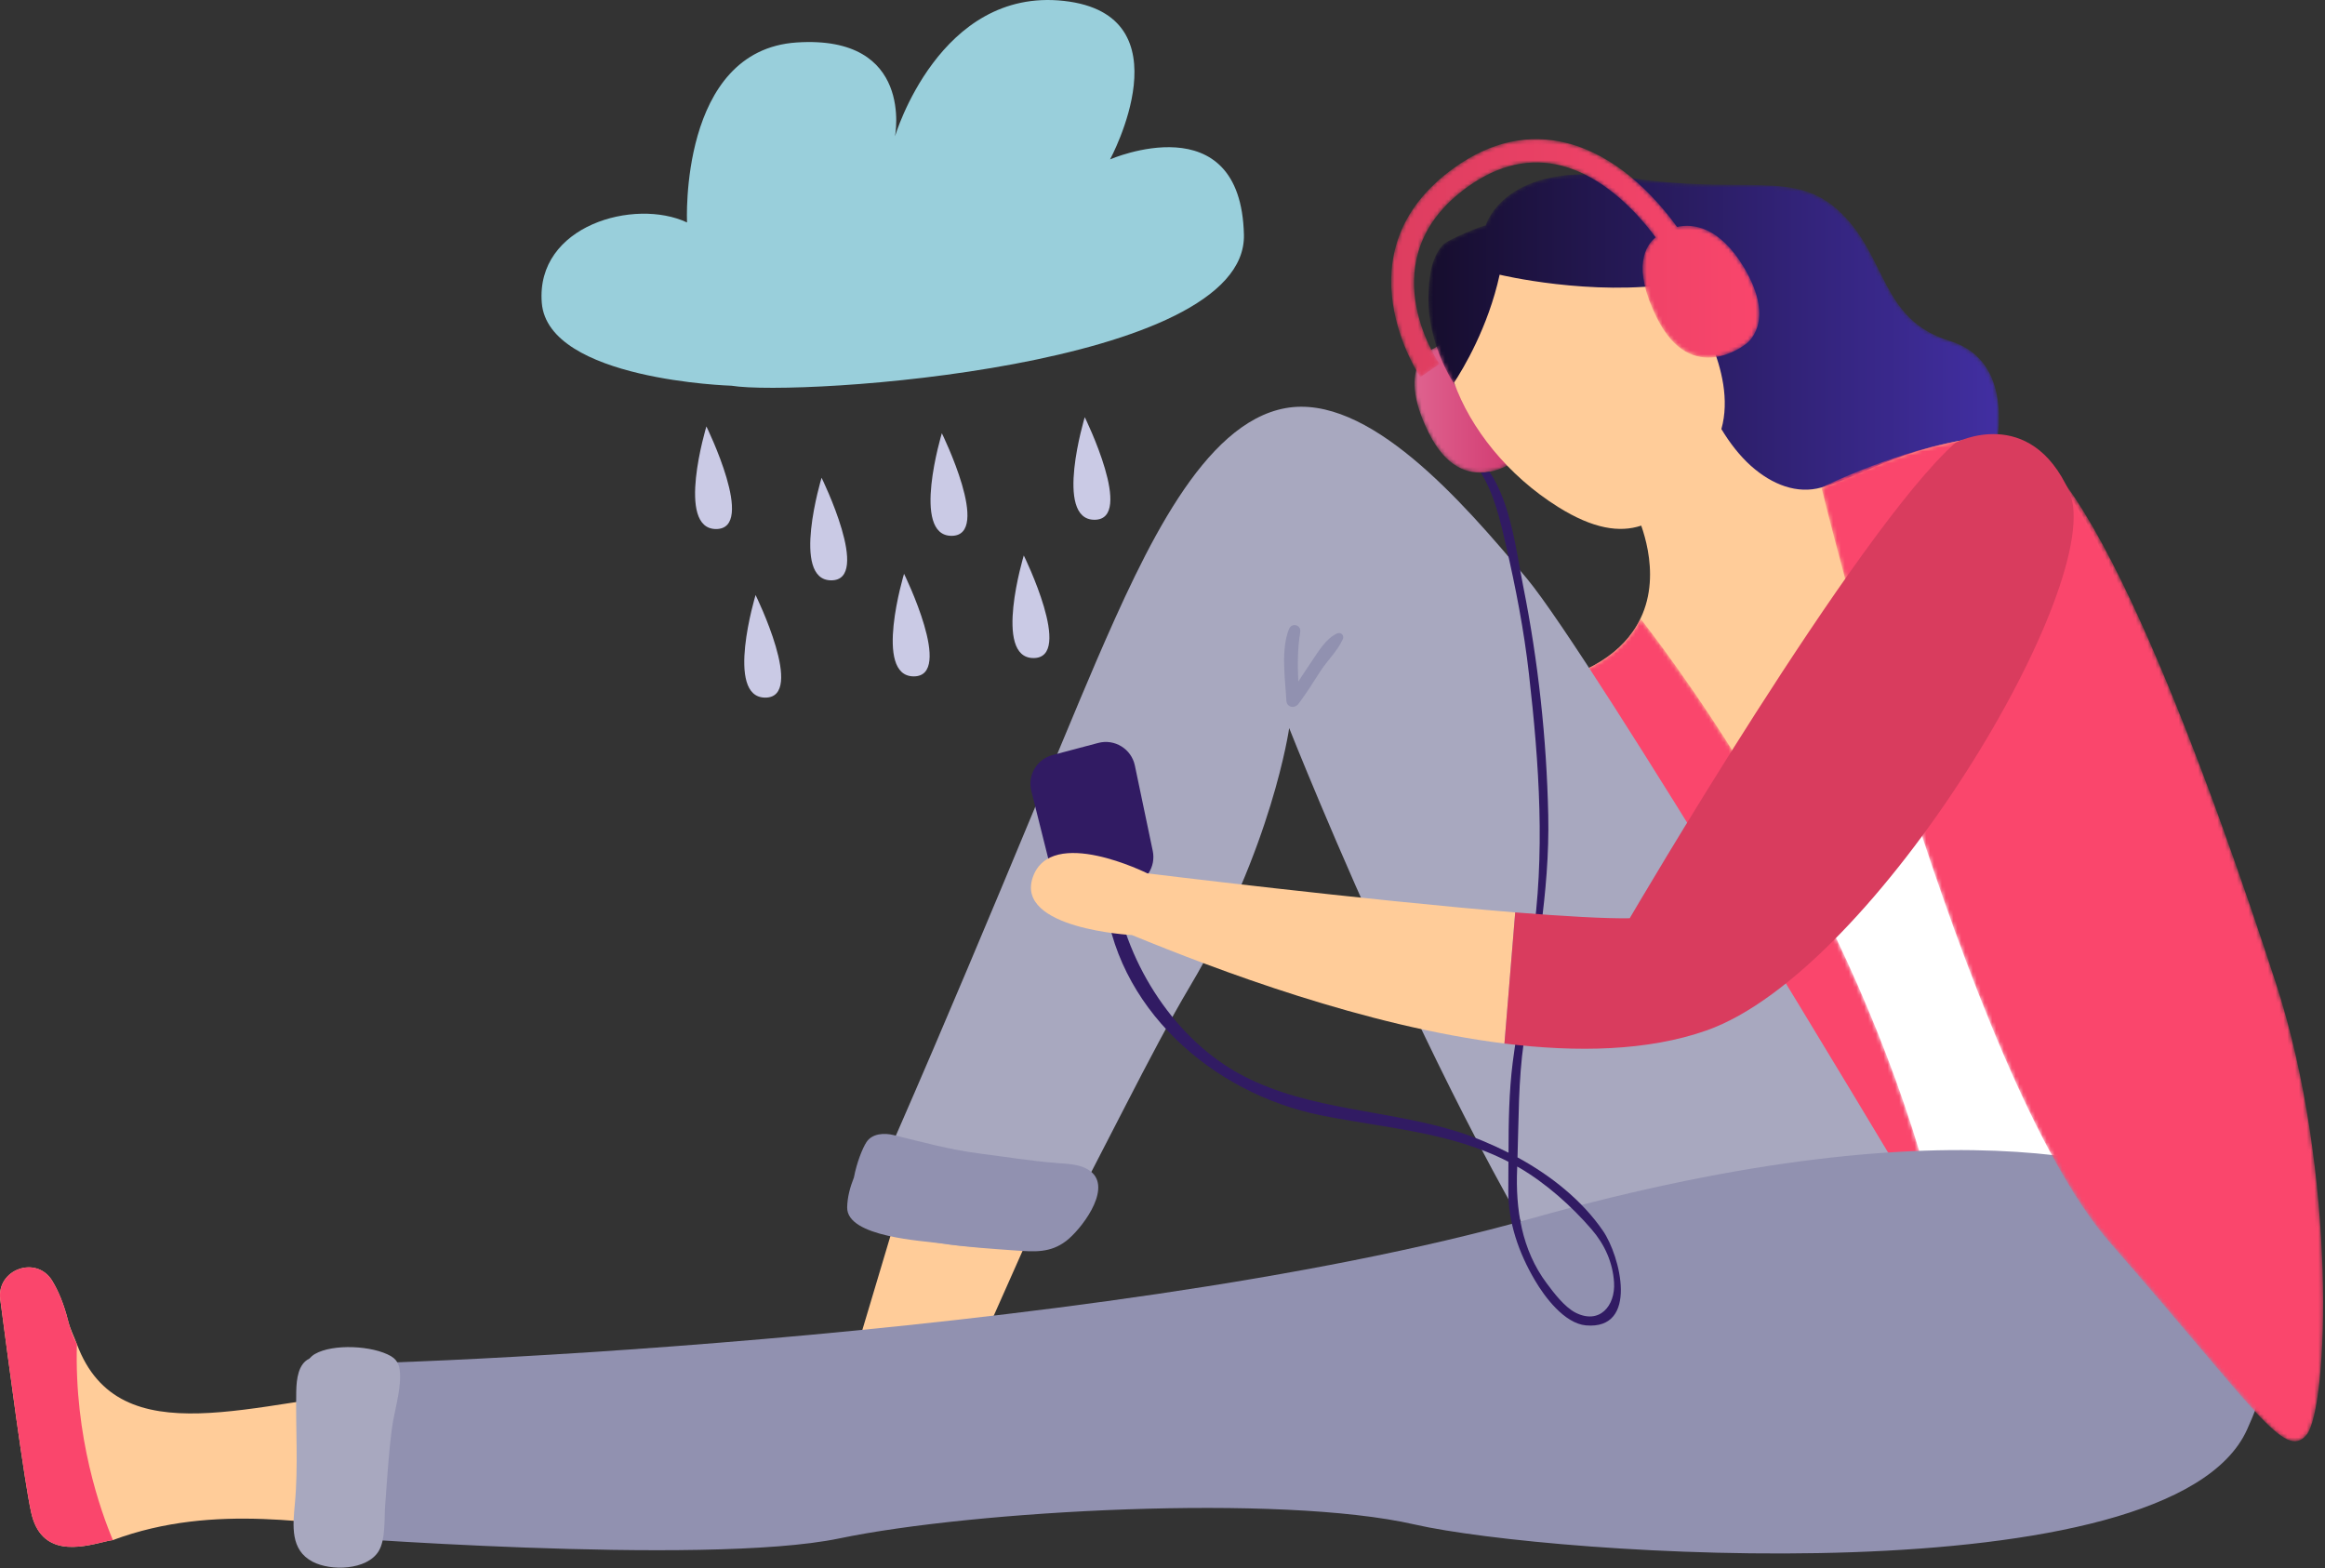 <?xml version="1.0" encoding="UTF-8"?>
<svg width="599px" height="404px" viewBox="0 0 599 404" version="1.1" xmlns="http://www.w3.org/2000/svg" xmlns:xlink="http://www.w3.org/1999/xlink">
    <rect x="0" y="0" width="599" height="404" fill="#333333" stroke="none"/>
    <!-- Generator: Sketch 59 (86127) - https://sketch.com -->
    <title>illo-03</title>
    <desc>Created with Sketch.</desc>
    <defs>
        <path d="M312.764,3.476 C327.179,6.602 340.778,12.581 355.307,15.2 C374.903,18.734 395.156,15.983 415.052,17.468 C434.948,18.953 456.431,26.243 465.395,42.878 C472.481,56.021 470.111,71.819 474.266,86.012 C479.042,102.329 491.978,115.283 504.329,127.67 C521.735,145.136 539.405,163.805 545.969,186.854 C551.84,207.473 547.784,230.369 535.118,248.135 C522.455,265.898 501.383,278.234 478.727,281.156 C465.263,282.893 451.427,281.459 438.101,283.952 C404.675,290.204 381.677,319.172 350.276,331.553 C300.995,350.981 243.593,325.97 191.276,336.437 C181.247,338.444 171.536,341.741 161.435,343.406 C140.39,346.877 118.688,343.091 98.315,337.07 C57.293,324.944 16.643,300.428 3.623,262.169 C-0.757,249.293 -1.6,234.8 4.64,222.611 C13.43,205.445 34.595,195.479 41.558,177.599 C45.314,167.96 44.36,157.382 44.726,147.131 C45.614,122.267 56.522,95.762 79.949,83.873 C96.842,75.299 117.152,75.668 135.722,71 C181.343,59.528 212.921,18.872 257.948,5.516 C275.585,0.281 294.737,-0.43 312.764,3.476" id="path-1"></path>
        <path d="M5.729,1.896 C5.729,1.896 -4.699,5.61 4.283,23.685 C13.268,41.757 27.209,30.483 27.209,30.483 C27.209,30.483 35.372,25.131 26.699,10.668 C18.02,-3.789 8.33,0.012 5.729,1.896" id="path-3"></path>
        <linearGradient x1="0.003%" y1="49.998%" x2="100%" y2="49.998%" id="linearGradient-5">
            <stop stop-color="#E26B95" offset="0%"></stop>
            <stop stop-color="#CC2B66" offset="100%"></stop>
        </linearGradient>
        <path d="M134.482,43 C116.77,37.579 118.459,21.619 106.528,10.051 C94.6,-1.517 82.549,5.593 51.1,0.892 C19.681,-3.803 14.962,13.327 14.953,13.357 C15.082,12.883 5.113,16.879 3.853,18.352 C0.64,22.09 0.28,27.49 0.217,32.17 C0.079,42.265 5.437,55.432 13.561,61.657 C21.211,67.522 31.576,68.242 40.228,72.484 C57.544,80.968 65.11,102.526 63.223,121.714 C62.2,132.109 58.93,147.754 72.385,146.236 C81.187,145.243 92.203,135.952 99.139,130.984 C113.932,120.397 133.327,105.976 140.869,88.735 C148.462,71.383 152.197,48.424 134.482,43" id="path-6"></path>
        <linearGradient x1="-0%" y1="50%" x2="100.001%" y2="50%" id="linearGradient-8">
            <stop stop-color="#160D2D" offset="0%"></stop>
            <stop stop-color="#4330A6" offset="100%"></stop>
        </linearGradient>
        <path d="M91.466,33.028 C85.259,22.687 78.551,21.697 74.273,22.654 C67.859,13.771 58.121,4.201 46.049,1.078 C36.119,-1.484 26.288,0.652 16.817,7.456 C-13.417,29.161 7.919,61.03 8.138,61.348 L13.085,57.958 C12.326,56.848 -5.206,30.649 20.315,12.331 C28.277,6.616 36.434,4.789 44.543,6.886 C54.623,9.493 63.038,17.665 68.753,25.33 C66.23,27.391 62.534,32.929 69.053,46.042 C78.035,64.114 91.976,52.843 91.976,52.843 C91.976,52.843 100.139,47.488 91.466,33.028" id="path-9"></path>
        <linearGradient x1="0.001%" y1="50.001%" x2="100.002%" y2="50.001%" id="linearGradient-11">
            <stop stop-color="#D93C5E" offset="0%"></stop>
            <stop stop-color="#FA466C" offset="100%"></stop>
        </linearGradient>
        <path d="M93.95,145.573 C85.79,145.033 80.54,145.003 80.54,145.003 C80.54,145.003 -22.123,26.803 5.54,13.783 C11.357,11.053 15.29,7.633 17.867,3.943 C18.65,2.833 19.31,1.693 19.85,0.553 C32.15,16.363 74.21,73.903 93.95,145.573" id="path-12"></path>
        <path d="M0.47,13.773 C0.47,13.773 37.322,165.456 74.825,208.353 C112.328,251.25 119.825,264.603 125.45,257.853 C131.075,251.103 133.511,190.353 117.479,141.228 C101.45,92.103 69.449,2.103 48.2,0.852 C29.057,-0.273 0.47,13.773 0.47,13.773" id="path-14"></path>
    </defs>
    <g id="Page-1" stroke="none" stroke-width="1" fill="none" fill-rule="evenodd">
        <g id="depressed.nyc" transform="translate(-591, -2200)">
            <g id="section-copy" transform="translate(0, 2002)">
                <g id="Group-11" transform="translate(166, 198)">
                    <g id="illo-03" transform="translate(425, 0)">
                        <g id="Group-241" transform="translate(93.793, 16.81)">
                            <mask id="mask-2" fill="white">
                                <use xlink:href="#path-1"></use>
                            </mask>
                            <g id="Clip-240"></g>
                            <path d="M312.764,3.476 C327.179,6.602 340.778,12.581 355.307,15.2 C374.903,18.734 395.156,15.983 415.052,17.468 C434.948,18.953 456.431,26.243 465.395,42.878 C472.481,56.021 470.111,71.819 474.266,86.012 C479.042,102.329 491.978,115.283 504.329,127.67 C521.735,145.136 539.405,163.805 545.969,186.854 C551.84,207.473 547.784,230.369 535.118,248.135 C522.455,265.898 501.383,278.234 478.727,281.156 C465.263,282.893 451.427,281.459 438.101,283.952 C404.675,290.204 381.677,319.172 350.276,331.553 C300.995,350.981 243.593,325.97 191.276,336.437 C181.247,338.444 171.536,341.741 161.435,343.406 C140.39,346.877 118.688,343.091 98.315,337.07 C57.293,324.944 16.643,300.428 3.623,262.169 C-0.757,249.293 -1.6,234.8 4.64,222.611 C13.43,205.445 34.595,195.479 41.558,177.599 C45.314,167.96 44.36,157.382 44.726,147.131 C45.614,122.267 56.522,95.762 79.949,83.873 C96.842,75.299 117.152,75.668 135.722,71 C181.343,59.528 212.921,18.872 257.948,5.516 C275.585,0.281 294.737,-0.43 312.764,3.476" id="Fill-239" mask="url(#mask-2)"></path>
                        </g>
                        <path d="M188.445,99.375 C188.445,99.375 141.168,97.962 139.581,78.009 C137.997,58.053 163.524,50.967 177,57.309 C177,57.309 174.915,12.918 205.287,10.938 C235.659,8.955 230.583,35.112 230.583,35.112 C230.583,35.112 242.001,-3.333 274.107,0.234 C306.21,3.801 285.996,41.058 285.996,41.058 C285.996,41.058 319.683,26.394 320.478,60.48 C321.27,94.566 205.833,102.204 188.445,99.375" id="Fill-242" fill="#99CFDB"></path>
                        <path d="M181.992,109.866 C181.992,109.866 173.991,136.296 184.491,136.296 C194.991,136.296 181.992,109.866 181.992,109.866" id="Fill-243" fill="#CACAE5"></path>
                        <path d="M211.665,123.084 C211.665,123.084 203.664,149.514 214.164,149.514 C224.664,149.514 211.665,123.084 211.665,123.084" id="Fill-244" fill="#CACAE5"></path>
                        <path d="M194.664,153.297 C194.664,153.297 186.663,179.727 197.163,179.727 C207.663,179.727 194.664,153.297 194.664,153.297" id="Fill-245" fill="#CACAE5"></path>
                        <path d="M242.652,111.615 C242.652,111.615 234.651,138.045 245.151,138.045 C255.651,138.045 242.652,111.615 242.652,111.615" id="Fill-246" fill="#CACAE5"></path>
                        <path d="M279.471,107.478 C279.471,107.478 271.47,133.908 281.973,133.908 C292.473,133.908 279.471,107.478 279.471,107.478" id="Fill-247" fill="#CACAE5"></path>
                        <path d="M232.914,147.825 C232.914,147.825 224.913,174.255 235.413,174.255 C245.913,174.255 232.914,147.825 232.914,147.825" id="Fill-248" fill="#CACAE5"></path>
                        <path d="M263.763,143.106 C263.763,143.106 255.765,169.536 266.265,169.536 C276.765,169.536 263.763,143.106 263.763,143.106" id="Fill-249" fill="#CACAE5"></path>
                        <g id="Group-252" transform="translate(363.793, 87.81)">
                            <mask id="mask-4" fill="white">
                                <use xlink:href="#path-3"></use>
                            </mask>
                            <g id="Clip-251"></g>
                            <path d="M5.729,1.896 C5.729,1.896 -4.699,5.61 4.283,23.685 C13.268,41.757 27.209,30.483 27.209,30.483 C27.209,30.483 35.372,25.131 26.699,10.668 C18.02,-3.789 8.33,0.012 5.729,1.896" id="Fill-250" fill="url(#linearGradient-5)" mask="url(#mask-4)"></path>
                        </g>
                        <g id="Group-255" transform="translate(367.793, 44.81)">
                            <mask id="mask-7" fill="white">
                                <use xlink:href="#path-6"></use>
                            </mask>
                            <g id="Clip-254"></g>
                            <path d="M134.482,43 C116.77,37.579 118.459,21.619 106.528,10.051 C94.6,-1.517 82.549,5.593 51.1,0.892 C19.681,-3.803 14.962,13.327 14.953,13.357 C15.082,12.883 5.113,16.879 3.853,18.352 C0.64,22.09 0.28,27.49 0.217,32.17 C0.079,42.265 5.437,55.432 13.561,61.657 C21.211,67.522 31.576,68.242 40.228,72.484 C57.544,80.968 65.11,102.526 63.223,121.714 C62.2,132.109 58.93,147.754 72.385,146.236 C81.187,145.243 92.203,135.952 99.139,130.984 C113.932,120.397 133.327,105.976 140.869,88.735 C148.462,71.383 152.197,48.424 134.482,43" id="Fill-253" fill="url(#linearGradient-8)" mask="url(#mask-7)"></path>
                        </g>
                        <path d="M577.323,242.343 C558.9,177.273 534.66,108.843 511.17,112.443 C497.073,114.603 488.973,117.753 482.28,120.573 C477.753,122.523 473.883,124.263 469.263,125.583 C463.05,127.353 456.603,124.923 451.083,120.003 C448.236,117.444 445.686,114.18 443.487,110.538 C447.747,95.481 435.042,77.523 435.042,77.523 C434.088,75.864 433.062,74.379 432.003,72.987 C409.941,76.473 386.358,70.767 386.358,70.767 C383.394,84.396 376.881,95.127 374.622,98.562 C378.834,110.343 388.395,122.457 401.412,130.605 C410.451,136.266 417.27,137.262 422.841,135.417 C423.441,137.139 424.08,139.302 424.53,141.783 C425.463,146.943 425.55,153.333 422.643,159.363 C422.103,160.503 421.443,161.643 420.66,162.753 C418.083,166.443 414.15,169.863 408.333,172.593 C380.67,185.613 483.333,303.813 483.333,303.813 C483.333,303.813 488.583,303.843 496.743,304.383 C522.003,306.033 575.073,312.603 586.263,338.553 C586.263,338.553 595.77,307.413 577.323,242.343" id="Fill-256" fill="#FFCC99"></path>
                        <path d="M439.542,89.673 C439.542,89.673 451.161,84.177 442.863,70.272 C434.562,56.37 424.812,64.836 425.949,72.48 C427.086,80.124 439.542,89.673 439.542,89.673" id="Fill-257" fill="#FFCC99"></path>
                        <path d="M444.414,228.639 L496.161,188.913 L550.743,308.163 C550.743,308.163 482.868,298.788 482.868,299.913 C482.868,301.038 444.414,228.639 444.414,228.639" id="Fill-264" fill="#FFFFFF"></path>
                        <polyline id="Fill-265" fill="#FFCC99" points="220.491 348.261 232.743 307.257 268.491 310.911 250.605 351.162 220.491 348.261"></polyline>
                        <g id="Group-268" transform="translate(357.793, 35.81)">
                            <mask id="mask-10" fill="white">
                                <use xlink:href="#path-9"></use>
                            </mask>
                            <g id="Clip-267"></g>
                            <path d="M91.466,33.028 C85.259,22.687 78.551,21.697 74.273,22.654 C67.859,13.771 58.121,4.201 46.049,1.078 C36.119,-1.484 26.288,0.652 16.817,7.456 C-13.417,29.161 7.919,61.03 8.138,61.348 L13.085,57.958 C12.326,56.848 -5.206,30.649 20.315,12.331 C28.277,6.616 36.434,4.789 44.543,6.886 C54.623,9.493 63.038,17.665 68.753,25.33 C66.23,27.391 62.534,32.929 69.053,46.042 C78.035,64.114 91.976,52.843 91.976,52.843 C91.976,52.843 100.139,47.488 91.466,33.028" id="Fill-266" fill="url(#linearGradient-11)" mask="url(#mask-10)"></path>
                        </g>
                        <g id="Group-271" transform="translate(402.793, 158.81)">
                            <mask id="mask-13" fill="white">
                                <use xlink:href="#path-12"></use>
                            </mask>
                            <g id="Clip-270"></g>
                            <path d="M93.95,145.573 C85.79,145.033 80.54,145.003 80.54,145.003 C80.54,145.003 -22.123,26.803 5.54,13.783 C11.357,11.053 15.29,7.633 17.867,3.943 C18.65,2.833 19.31,1.693 19.85,0.553 C32.15,16.363 74.21,73.903 93.95,145.573" id="Fill-269" fill="#FA466C" mask="url(#mask-13)"></path>
                        </g>
                        <path d="M490.227,303.252 C490.227,303.252 410.217,169.26 393.348,149.016 C376.479,128.772 352.38,101.298 331.17,105.153 C309.963,109.011 295.02,141.303 282.492,170.223 C274.104,189.579 245.259,260.688 222.738,310.776 C218.742,319.662 268.242,325.911 272.934,317.385 C284.235,296.838 296.253,271.473 306.591,254.088 C327.795,218.421 332.136,187.575 332.136,187.575 C332.136,187.575 379.455,307.257 417.588,353.538 C449.736,392.556 501.795,335.064 490.227,303.252" id="Fill-272" fill="#A8A8BF"></path>
                        <path d="M271.077,225.222 L265.704,203.775 C264.687,199.722 267.117,195.603 271.158,194.532 L282.939,191.406 C287.172,190.284 291.483,192.939 292.38,197.226 L296.988,219.219 C297.837,223.281 295.29,227.283 291.249,228.228 L280.233,230.808 C276.165,231.759 272.088,229.275 271.077,225.222" id="Fill-273" fill="#311B63"></path>
                        <path d="M344.436,163.212 C341.559,164.583 339.741,167.742 337.989,170.307 C336.792,172.053 335.649,173.829 334.485,175.59 C334.296,171.336 334.269,167.019 334.983,162.894 C335.316,160.962 332.793,160.29 332.076,162.09 C329.958,167.412 331.107,174.915 331.416,180.51 C331.515,182.265 333.531,182.646 334.518,181.35 C336.54,178.677 338.304,175.836 340.119,173.016 C341.925,170.208 344.559,167.736 345.942,164.718 C346.41,163.698 345.468,162.72 344.436,163.212" id="Fill-274" fill="#9191B0"></path>
                        <path d="M281.517,302.256 C279.177,299.919 275.376,299.865 272.307,299.634 C265.653,299.13 258.996,298.011 252.375,297.18 C244.734,296.22 237.657,294.237 230.208,292.425 C227.838,291.849 224.718,291.981 223.236,294.237 C222.204,295.806 220.713,299.559 219.996,303.36 C219.006,305.835 218.304,308.466 218.262,311.061 C218.133,318.777 237.981,319.662 242.679,320.364 C248.952,321.3 255.249,321.708 261.567,322.161 C266.502,322.515 270.606,322.824 274.683,319.71 C278.376,316.893 286.158,306.903 281.517,302.256" id="Fill-275" fill="#9191B0"></path>
                        <path d="M0.069,334.761 C2.277,351.645 6.21,381.255 7.998,389.508 C10.509,401.25 20.709,398.697 26.787,397.236 C27.54,397.035 28.32,396.882 29.085,396.774 C55.575,386.904 81.951,393.027 100.863,394.179 L100.863,358.032 C66.078,360.609 30.75,375.6 19.812,346.299 C19.092,344.373 18.099,342.474 17.568,340.353 C16.452,335.904 15.015,332.535 13.452,329.967 C9.384,323.307 -0.942,327.012 0.069,334.761" id="Fill-276" fill="#FFCC99"></path>
                        <path d="M0.069,334.761 C2.277,351.645 6.21,381.255 7.998,389.508 C10.509,401.25 20.709,398.697 26.787,397.236 C27.54,397.035 28.32,396.882 29.085,396.774 C25.95,389.346 19.113,370.272 19.812,346.299 C18.873,344.469 18.099,342.474 17.568,340.353 C16.452,335.904 15.015,332.535 13.452,329.967 C9.384,323.307 -0.942,327.012 0.069,334.761" id="Fill-277" fill="#FA466C"></path>
                        <path d="M80.295,351.282 L80.295,395.625 C80.295,395.625 181.515,403.578 216.216,396.348 C250.92,389.118 329.724,384.807 364.428,392.748 C399.132,400.686 559.149,412.014 578.916,368.319 C593.046,337.08 584.937,316.098 570.48,308.868 C556.02,301.638 507.681,282.117 394.485,313.929 C281.283,345.741 84.633,352.488 80.295,351.282" id="Fill-278" fill="#9191B0"></path>
                        <path d="M100.734,349.395 C96.057,346.656 85.818,346.134 81.135,348.831 C80.559,349.158 80.106,349.575 79.701,350.022 C76.872,351.372 76.383,355.194 76.323,358.473 C76.137,368.151 76.878,377.688 75.969,387.405 C75.444,393.054 74.754,399.321 80.535,402.345 C85.278,404.829 94.485,404.538 97.527,399.675 C99.375,396.72 98.982,391.137 99.222,387.93 C99.714,381.315 100.101,374.742 100.953,368.157 C101.514,363.813 103.161,358.764 103.08,354.411 C103.038,352.284 102.693,350.544 100.734,349.395" id="Fill-279" fill="#A8A8BF"></path>
                        <path d="M405.873,338.163 C403.05,336.693 400.323,333.093 398.493,330.633 C392.04,322.023 390.42,311.493 390.873,301.023 L390.873,300.543 C391.083,300.663 391.263,300.753 391.443,300.843 C398.343,304.893 404.883,310.713 410.073,316.743 C413.433,320.643 415.503,325.233 415.833,330.363 C416.223,336.423 412.083,341.343 405.873,338.163 Z M412.983,317.103 C407.643,309.303 399.66,302.913 390.963,298.173 C391.29,288.213 391.17,278.373 392.583,268.473 C395.433,248.763 399.3,230.073 398.883,210.033 C398.463,190.323 396.3,170.373 392.433,151.053 C390.66,142.203 389.313,129.783 383.733,121.533 C383.013,121.683 382.29,121.773 381.513,121.773 C384.993,127.293 386.55,134.223 387.963,140.403 C390.483,151.323 392.643,162.393 393.9,173.553 C396.54,196.743 398.193,220.113 394.683,243.303 C393.15,253.443 391.05,263.493 389.733,273.663 C388.77,281.283 388.65,289.173 388.65,296.973 C384.3,294.783 379.863,292.923 375.513,291.543 C357.42,285.873 337.53,286.083 320.463,277.263 C302.91,268.233 290.343,248.583 287.28,229.413 C287.013,227.823 284.313,228.183 284.463,229.803 C286.92,259.653 312.483,281.733 340.323,287.343 C356.67,290.643 373.65,291.573 388.623,299.313 C388.623,301.773 388.623,304.233 388.593,306.633 C388.503,314.853 391.29,322.773 395.4,329.763 C397.953,334.143 403.05,340.953 408.603,341.463 C422.28,342.633 417.42,323.553 412.983,317.103 L412.983,317.103 Z" id="Fill-280" fill="#311B63"></path>
                        <g id="Group-283" transform="translate(468.793, 111.81)">
                            <mask id="mask-15" fill="white">
                                <use xlink:href="#path-14"></use>
                            </mask>
                            <g id="Clip-282"></g>
                            <path d="M0.47,13.773 C0.47,13.773 37.322,165.456 74.825,208.353 C112.328,251.25 119.825,264.603 125.45,257.853 C131.075,251.103 133.511,190.353 117.479,141.228 C101.45,92.103 69.449,2.103 48.2,0.852 C29.057,-0.273 0.47,13.773 0.47,13.773" id="Fill-281" fill="#FA466C" mask="url(#mask-15)"></path>
                        </g>
                        <path d="M295.599,225.003 C295.599,225.003 270.816,212.595 266.103,225.957 C261.39,239.316 291.639,240.906 291.639,240.906 C313.644,249.93 351.675,264.36 387.594,268.845 L390.369,235.065 C351.732,231.912 295.599,225.003 295.599,225.003" id="Fill-284" fill="#FFCC99"></path>
                        <path d="M533.115,126.675 C522.993,104.034 503.82,114.039 503.82,114.039 C478.371,136.566 419.868,236.571 419.868,236.571 C413.505,236.685 402.861,236.049 390.369,235.065 L387.594,268.845 C406.362,271.158 424.551,270.783 439.62,265.488 C483.489,250.074 543.237,149.322 533.115,126.675" id="Fill-285" fill="#D93C5E"></path>
                    </g>
                </g>
            </g>
        </g>
    </g>
</svg>